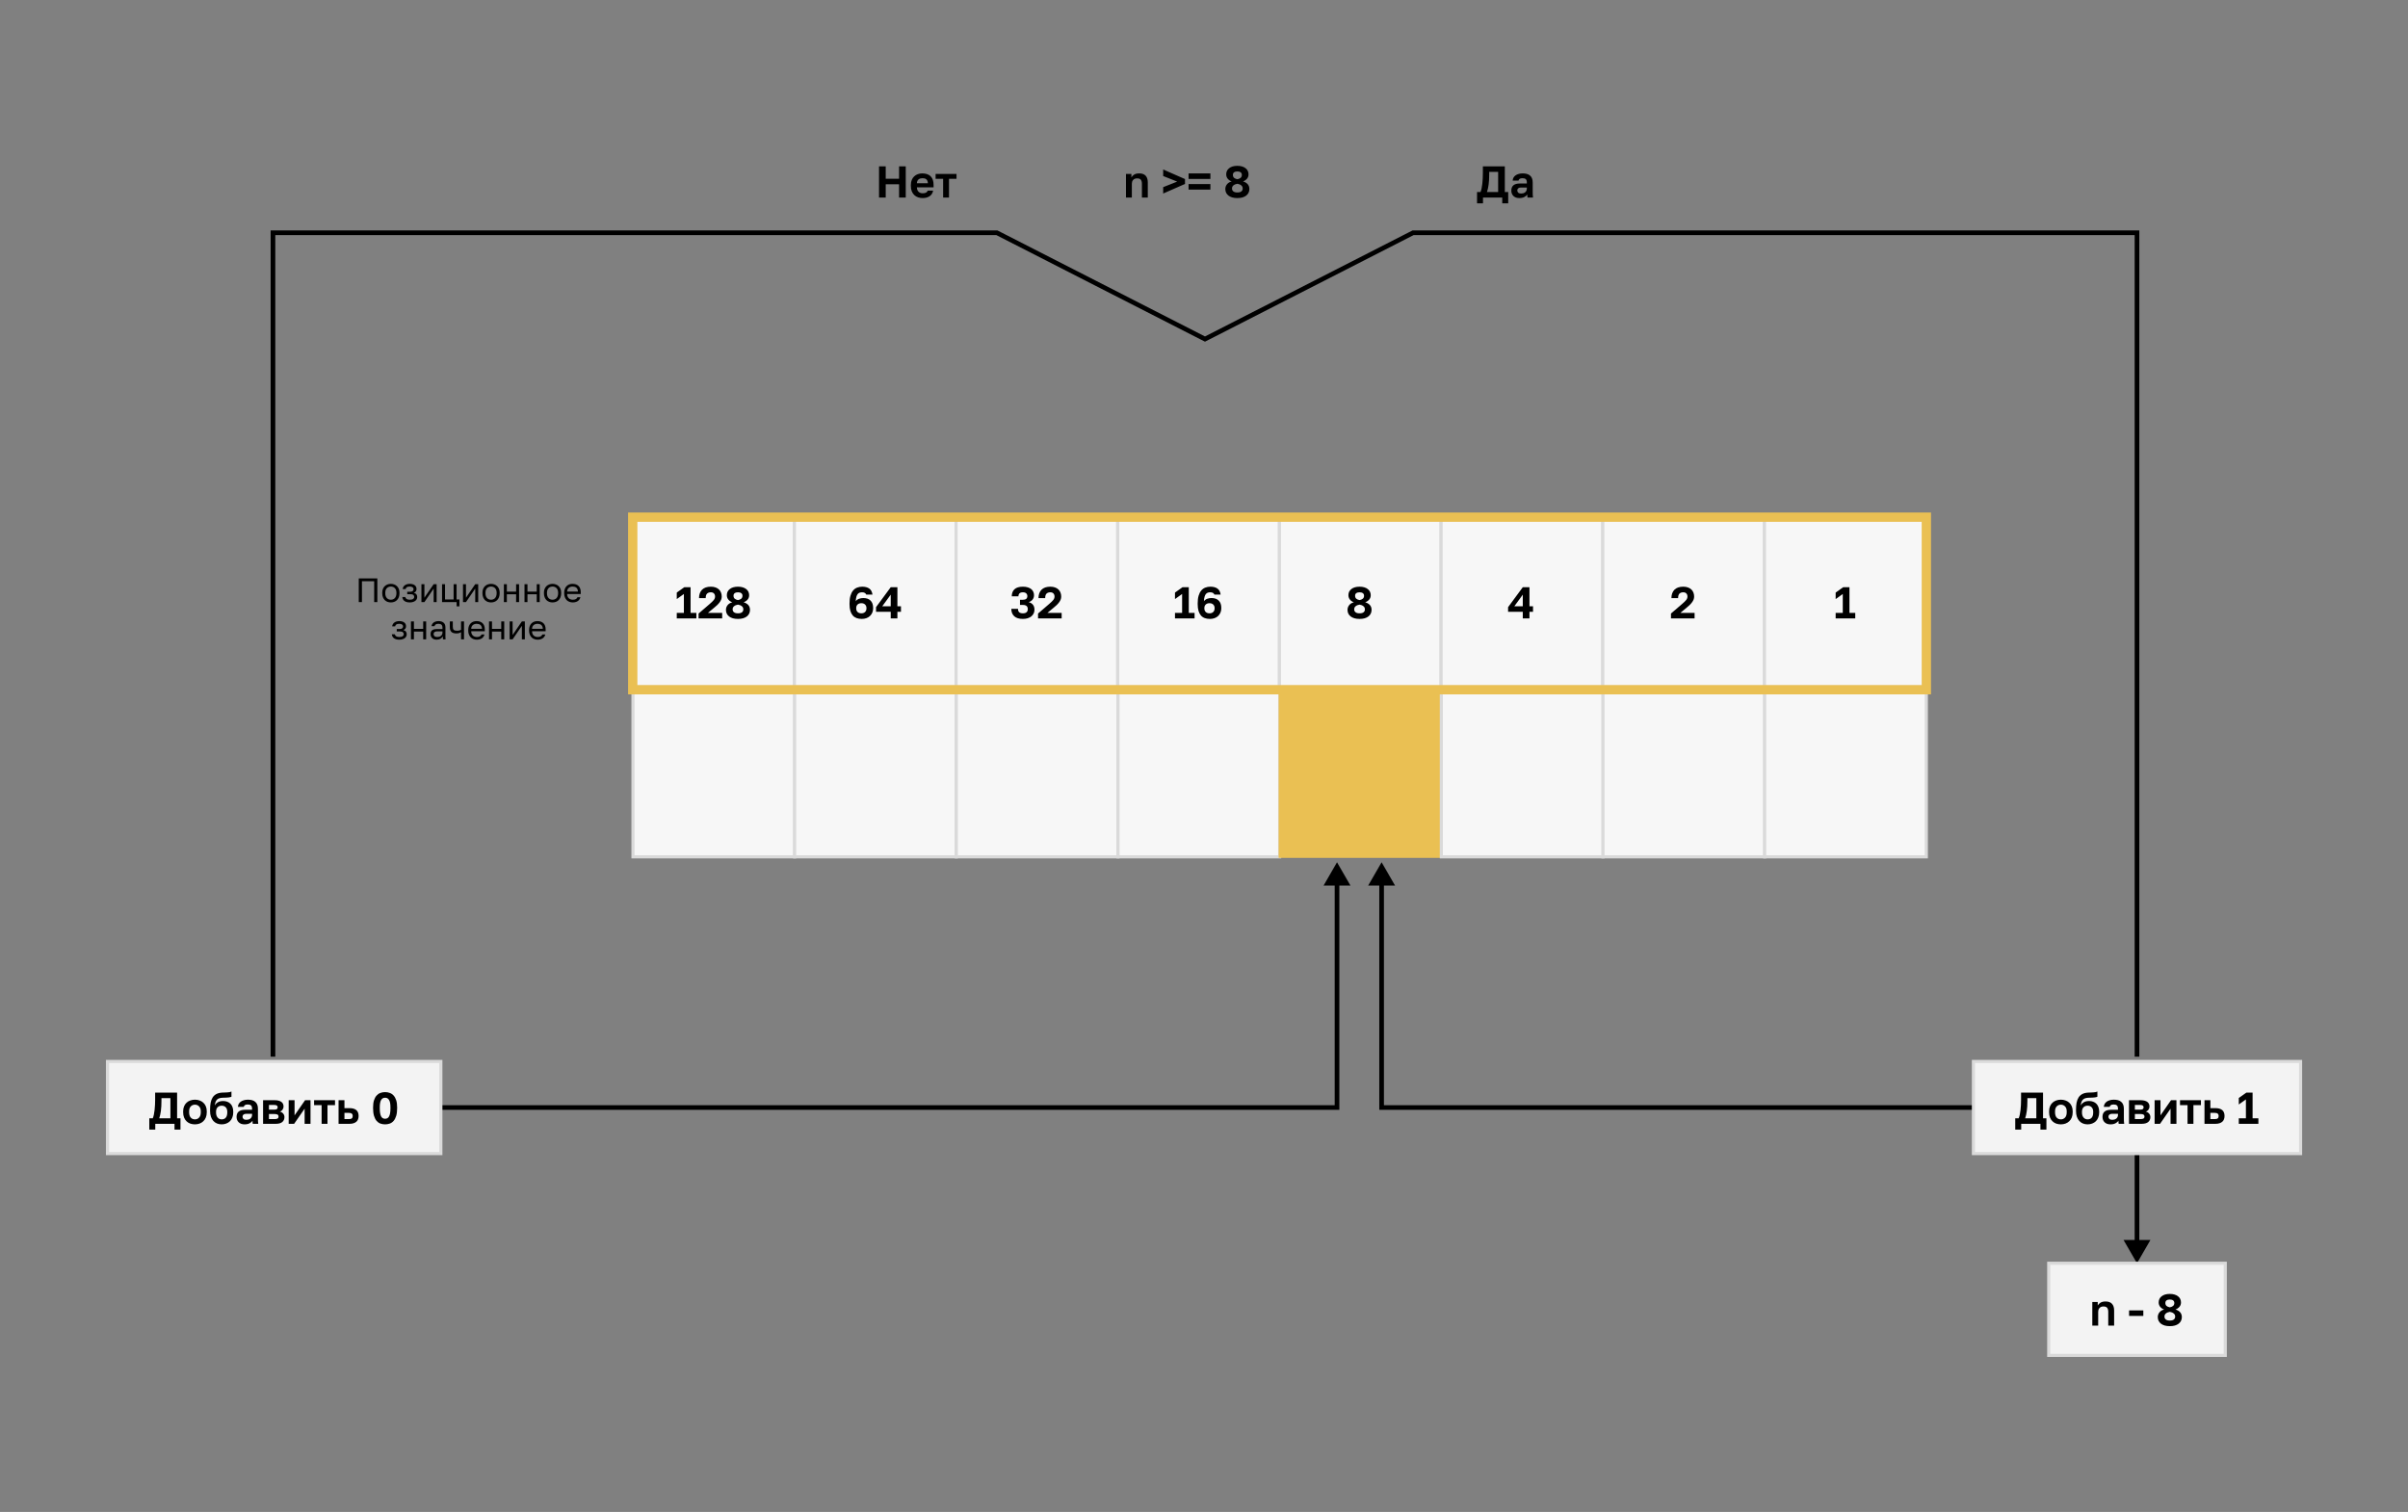<svg width="1551" height="974" viewBox="0 0 1551 974" fill="none" xmlns="http://www.w3.org/2000/svg">
<rect x="0" y="0" width="1551" height="974" fill="#808080" stroke="none"/>
<path d="M889.901 713.462H888.401V714.962L889.901 714.962V713.462ZM889.901 555.477L881.241 570.477H898.562L889.901 555.477ZM861.176 713.462V714.962H862.676V713.462H861.176ZM861.176 555.477L852.516 570.477H869.836L861.176 555.477ZM891.401 713.462V568.977H888.401V713.462H891.401ZM257.219 714.962H861.176V711.962H257.219V714.962ZM862.676 713.462V568.977H859.676V713.462H862.676ZM1284.6 711.962L889.901 711.962V714.962L1284.6 714.962L1284.6 711.962Z" fill="black"/>
<rect x="407.691" y="442.568" width="104.135" height="109.408" fill="#F7F7F7"/>
<rect x="407.691" y="442.568" width="104.135" height="109.408" stroke="#DADADA" stroke-width="2"/>
<rect x="511.826" y="442.568" width="104.135" height="109.408" fill="#F7F7F7"/>
<rect x="511.826" y="442.568" width="104.135" height="109.408" stroke="#DADADA" stroke-width="2"/>
<rect x="615.961" y="442.568" width="104.135" height="109.408" fill="#F7F7F7"/>
<rect x="615.961" y="442.568" width="104.135" height="109.408" stroke="#DADADA" stroke-width="2"/>
<rect x="720.096" y="442.568" width="104.135" height="109.408" fill="#F7F7F7"/>
<rect x="720.096" y="442.568" width="104.135" height="109.408" stroke="#DADADA" stroke-width="2"/>
<rect x="824.23" y="442.568" width="104.135" height="109.408" fill="#EAC053"/>
<rect x="824.23" y="442.568" width="104.135" height="109.408" stroke="#EAC053" stroke-width="1.318"/>
<rect x="928.365" y="442.568" width="104.135" height="109.408" fill="#F7F7F7"/>
<rect x="928.365" y="442.568" width="104.135" height="109.408" stroke="#DADADA" stroke-width="2"/>
<rect x="1032.5" y="442.568" width="104.135" height="109.408" fill="#F7F7F7"/>
<rect x="1032.5" y="442.568" width="104.135" height="109.408" stroke="#DADADA" stroke-width="2"/>
<rect x="1136.63" y="442.568" width="104.135" height="109.408" fill="#F7F7F7"/>
<rect x="1136.63" y="442.568" width="104.135" height="109.408" stroke="#DADADA" stroke-width="2"/>
<rect x="407.547" y="333.161" width="104.135" height="109.408" fill="#F7F7F7"/>
<path d="M435.906 394.808H440.495V382.647L435.906 385.917V381.729L440.754 378.287H444.798V394.808H448.527V398.365H435.906V394.808ZM449.958 395.239L456.985 389.186C457.635 388.613 458.19 388.116 458.649 387.695C459.108 387.255 459.481 386.854 459.767 386.49C460.054 386.127 460.255 385.773 460.37 385.429C460.504 385.085 460.571 384.712 460.571 384.31C460.571 383.488 460.341 382.828 459.882 382.331C459.423 381.815 458.744 381.557 457.846 381.557C456.813 381.557 456 381.843 455.408 382.417C454.834 382.972 454.547 383.937 454.547 385.314H450.244C450.244 383.039 450.885 381.241 452.166 379.922C453.467 378.602 455.36 377.942 457.846 377.942C459.012 377.942 460.026 378.105 460.886 378.43C461.766 378.736 462.502 379.176 463.095 379.75C463.688 380.304 464.127 380.973 464.414 381.757C464.72 382.541 464.873 383.392 464.873 384.31C464.873 384.999 464.749 385.658 464.5 386.289C464.252 386.901 463.907 387.494 463.468 388.068C463.047 388.641 462.55 389.206 461.976 389.76C461.402 390.296 460.791 390.831 460.14 391.366L456.01 394.808H465.16V398.365H449.958V395.239ZM475.332 398.709C474.127 398.709 473.037 398.576 472.062 398.308C471.105 398.021 470.293 397.629 469.623 397.132C468.973 396.616 468.467 396.004 468.103 395.296C467.759 394.569 467.587 393.766 467.587 392.887C467.587 391.758 467.931 390.754 468.62 389.875C469.308 388.976 470.331 388.345 471.689 387.982C470.675 387.657 469.834 387.093 469.165 386.289C468.495 385.486 468.161 384.53 468.161 383.421C468.161 382.618 468.314 381.882 468.62 381.212C468.945 380.543 469.413 379.969 470.025 379.491C470.637 378.994 471.383 378.612 472.262 378.344C473.161 378.076 474.184 377.942 475.332 377.942C476.479 377.942 477.492 378.076 478.372 378.344C479.271 378.612 480.026 378.994 480.638 379.491C481.269 379.969 481.738 380.543 482.043 381.212C482.369 381.882 482.531 382.618 482.531 383.421C482.531 384.53 482.196 385.477 481.527 386.261C480.858 387.026 480.007 387.599 478.974 387.982C481.709 388.823 483.076 390.458 483.076 392.887C483.076 393.766 482.894 394.569 482.531 395.296C482.187 396.004 481.68 396.616 481.011 397.132C480.361 397.629 479.558 398.021 478.601 398.308C477.645 398.576 476.555 398.709 475.332 398.709ZM475.332 395.095C476.517 395.095 477.387 394.866 477.942 394.407C478.496 393.948 478.774 393.326 478.774 392.542C478.774 391.682 478.448 391.003 477.798 390.506C477.167 389.99 476.345 389.655 475.332 389.502C474.318 389.655 473.486 389.99 472.836 390.506C472.205 391.003 471.889 391.682 471.889 392.542C471.889 393.326 472.176 393.948 472.75 394.407C473.324 394.866 474.184 395.095 475.332 395.095ZM475.332 386.576C476.192 386.423 476.89 386.127 477.425 385.687C477.961 385.228 478.229 384.597 478.229 383.794C478.229 383.048 477.97 382.494 477.454 382.13C476.957 381.748 476.249 381.557 475.332 381.557C474.433 381.557 473.725 381.748 473.209 382.13C472.712 382.494 472.463 383.048 472.463 383.794C472.463 384.597 472.721 385.228 473.238 385.687C473.773 386.127 474.471 386.423 475.332 386.576Z" fill="black"/>
<rect x="407.547" y="333.161" width="104.135" height="109.408" stroke="#DADADA" stroke-width="2"/>
<rect x="511.682" y="333.161" width="104.135" height="109.408" fill="#F7F7F7"/>
<path d="M555.072 398.709C553.81 398.709 552.691 398.528 551.716 398.164C550.741 397.801 549.919 397.237 549.249 396.472C548.58 395.688 548.064 394.694 547.7 393.489C547.356 392.284 547.184 390.85 547.184 389.186V388.613C547.184 386.701 547.385 385.075 547.787 383.737C548.188 382.379 548.752 381.27 549.479 380.409C550.206 379.549 551.066 378.927 552.06 378.545C553.074 378.143 554.173 377.942 555.359 377.942C557.214 377.942 558.715 378.334 559.862 379.118C561.01 379.902 561.708 381.203 561.956 383.019H557.941C557.558 382.044 556.65 381.557 555.216 381.557C554.661 381.557 554.145 381.643 553.667 381.815C553.208 381.968 552.797 382.264 552.433 382.704C552.089 383.125 551.812 383.708 551.601 384.454C551.391 385.199 551.257 386.156 551.2 387.322C551.448 386.94 551.754 386.624 552.118 386.375C552.481 386.108 552.873 385.897 553.294 385.744C553.734 385.572 554.183 385.448 554.642 385.372C555.12 385.295 555.598 385.257 556.076 385.257C558.103 385.257 559.662 385.811 560.752 386.92C561.842 388.01 562.387 389.559 562.387 391.567V391.883C562.387 392.896 562.205 393.824 561.842 394.665C561.478 395.506 560.971 396.233 560.321 396.845C559.69 397.438 558.925 397.897 558.027 398.222C557.128 398.547 556.143 398.709 555.072 398.709ZM554.785 395.095C555.818 395.095 556.621 394.808 557.195 394.235C557.788 393.642 558.084 392.887 558.084 391.969V391.682C558.084 390.764 557.788 390.018 557.195 389.445C556.621 388.871 555.818 388.584 554.785 388.584C553.753 388.584 552.94 388.871 552.347 389.445C551.774 390.018 551.487 390.764 551.487 391.682V391.969C551.487 392.887 551.774 393.642 552.347 394.235C552.94 394.808 553.753 395.095 554.785 395.095ZM573.717 394.12H564.251V391.137L573.717 378.287H578.019V390.563H580.314V394.12H578.019V398.365H573.717V394.12ZM573.717 390.563V383.077L568.267 390.563H573.717Z" fill="black"/>
<rect x="511.682" y="333.161" width="104.135" height="109.408" stroke="#DADADA" stroke-width="2"/>
<rect x="615.816" y="333.161" width="104.135" height="109.408" fill="#F7F7F7"/>
<path d="M658.846 398.709C656.399 398.709 654.544 398.136 653.282 396.988C652.02 395.822 651.389 394.225 651.389 392.198H655.691C655.691 393.173 655.94 393.9 656.437 394.378C656.953 394.856 657.756 395.095 658.846 395.095C659.898 395.095 660.682 394.866 661.199 394.407C661.734 393.929 662.002 393.26 662.002 392.399C662.002 390.602 660.95 389.703 658.846 389.703H656.982V386.375H658.846C659.764 386.375 660.472 386.184 660.969 385.802C661.466 385.419 661.715 384.827 661.715 384.023C661.715 383.297 661.476 382.704 660.998 382.245C660.52 381.786 659.803 381.557 658.846 381.557C657.871 381.557 657.145 381.786 656.666 382.245C656.208 382.685 655.978 383.325 655.978 384.167H651.676C651.676 382.197 652.268 380.667 653.454 379.577C654.659 378.487 656.456 377.942 658.846 377.942C660.051 377.942 661.103 378.086 662.002 378.373C662.9 378.64 663.646 379.023 664.239 379.52C664.832 379.998 665.272 380.572 665.558 381.241C665.864 381.91 666.017 382.637 666.017 383.421C666.017 384.53 665.702 385.477 665.071 386.261C664.459 387.026 663.637 387.571 662.604 387.896C663.79 388.221 664.698 388.785 665.329 389.588C665.979 390.391 666.304 391.452 666.304 392.772C666.304 393.632 666.132 394.426 665.788 395.153C665.444 395.879 664.947 396.51 664.296 397.046C663.665 397.562 662.881 397.973 661.944 398.279C661.026 398.566 659.994 398.709 658.846 398.709ZM668.612 395.239L675.64 389.186C676.29 388.613 676.845 388.116 677.304 387.695C677.762 387.255 678.135 386.854 678.422 386.49C678.709 386.127 678.91 385.773 679.025 385.429C679.158 385.085 679.225 384.712 679.225 384.31C679.225 383.488 678.996 382.828 678.537 382.331C678.078 381.815 677.399 381.557 676.5 381.557C675.468 381.557 674.655 381.843 674.062 382.417C673.489 382.972 673.202 383.937 673.202 385.314H668.899C668.899 383.039 669.54 381.241 670.821 379.922C672.121 378.602 674.014 377.942 676.5 377.942C677.667 377.942 678.68 378.105 679.541 378.43C680.42 378.736 681.157 379.176 681.749 379.75C682.342 380.304 682.782 380.973 683.069 381.757C683.375 382.541 683.528 383.392 683.528 384.31C683.528 384.999 683.404 385.658 683.155 386.289C682.906 386.901 682.562 387.494 682.122 388.068C681.702 388.641 681.204 389.206 680.631 389.76C680.057 390.296 679.445 390.831 678.795 391.366L674.665 394.808H683.815V398.365H668.612V395.239Z" fill="black"/>
<rect x="615.816" y="333.161" width="104.135" height="109.408" stroke="#DADADA" stroke-width="2"/>
<rect x="719.951" y="333.161" width="104.135" height="109.408" fill="#F7F7F7"/>
<path d="M756.81 394.808H761.4V382.647L756.81 385.917V381.729L761.658 378.287H765.702V394.808H769.431V398.365H756.81V394.808ZM779.324 398.709C778.062 398.709 776.943 398.528 775.968 398.164C774.992 397.801 774.17 397.237 773.501 396.472C772.832 395.688 772.315 394.694 771.952 393.489C771.608 392.284 771.436 390.85 771.436 389.186V388.613C771.436 386.701 771.636 385.075 772.038 383.737C772.44 382.379 773.004 381.27 773.73 380.409C774.457 379.549 775.317 378.927 776.312 378.545C777.325 378.143 778.425 377.942 779.61 377.942C781.465 377.942 782.966 378.334 784.114 379.118C785.261 379.902 785.959 381.203 786.208 383.019H782.192C781.81 382.044 780.901 381.557 779.467 381.557C778.912 381.557 778.396 381.643 777.918 381.815C777.459 381.968 777.048 382.264 776.685 382.704C776.341 383.125 776.063 383.708 775.853 384.454C775.643 385.199 775.509 386.156 775.451 387.322C775.7 386.94 776.006 386.624 776.369 386.375C776.733 386.108 777.125 385.897 777.545 385.744C777.985 385.572 778.434 385.448 778.893 385.372C779.371 385.295 779.849 385.257 780.328 385.257C782.355 385.257 783.913 385.811 785.003 386.92C786.093 388.01 786.638 389.559 786.638 391.567V391.883C786.638 392.896 786.456 393.824 786.093 394.665C785.73 395.506 785.223 396.233 784.573 396.845C783.942 397.438 783.177 397.897 782.278 398.222C781.379 398.547 780.394 398.709 779.324 398.709ZM779.037 395.095C780.069 395.095 780.873 394.808 781.446 394.235C782.039 393.642 782.335 392.887 782.335 391.969V391.682C782.335 390.764 782.039 390.018 781.446 389.445C780.873 388.871 780.069 388.584 779.037 388.584C778.004 388.584 777.191 388.871 776.599 389.445C776.025 390.018 775.738 390.764 775.738 391.682V391.969C775.738 392.887 776.025 393.642 776.599 394.235C777.191 394.808 778.004 395.095 779.037 395.095Z" fill="black"/>
<rect x="719.951" y="333.161" width="104.135" height="109.408" stroke="#DADADA" stroke-width="2"/>
<rect x="824.086" y="333.161" width="104.135" height="109.408" fill="#F7F7F7"/>
<path d="M875.69 398.709C874.485 398.709 873.395 398.576 872.42 398.308C871.464 398.021 870.651 397.629 869.982 397.132C869.331 396.616 868.825 396.004 868.461 395.296C868.117 394.569 867.945 393.766 867.945 392.887C867.945 391.758 868.289 390.754 868.978 389.875C869.666 388.976 870.689 388.345 872.047 387.982C871.033 387.657 870.192 387.093 869.523 386.289C868.853 385.486 868.519 384.53 868.519 383.421C868.519 382.618 868.672 381.882 868.978 381.212C869.303 380.543 869.771 379.969 870.383 379.491C870.995 378.994 871.741 378.612 872.621 378.344C873.519 378.076 874.542 377.942 875.69 377.942C876.837 377.942 877.85 378.076 878.73 378.344C879.629 378.612 880.384 378.994 880.996 379.491C881.627 379.969 882.096 380.543 882.402 381.212C882.727 381.882 882.889 382.618 882.889 383.421C882.889 384.53 882.555 385.477 881.885 386.261C881.216 387.026 880.365 387.599 879.332 387.982C882.067 388.823 883.434 390.458 883.434 392.887C883.434 393.766 883.253 394.569 882.889 395.296C882.545 396.004 882.038 396.616 881.369 397.132C880.719 397.629 879.916 398.021 878.96 398.308C878.003 398.576 876.913 398.709 875.69 398.709ZM875.69 395.095C876.875 395.095 877.745 394.866 878.3 394.407C878.854 393.948 879.132 393.326 879.132 392.542C879.132 391.682 878.807 391.003 878.156 390.506C877.525 389.99 876.703 389.655 875.69 389.502C874.676 389.655 873.844 389.99 873.194 390.506C872.563 391.003 872.248 391.682 872.248 392.542C872.248 393.326 872.534 393.948 873.108 394.407C873.682 394.866 874.542 395.095 875.69 395.095ZM875.69 386.576C876.55 386.423 877.248 386.127 877.784 385.687C878.319 385.228 878.587 384.597 878.587 383.794C878.587 383.048 878.329 382.494 877.812 382.13C877.315 381.748 876.608 381.557 875.69 381.557C874.791 381.557 874.083 381.748 873.567 382.13C873.07 382.494 872.821 383.048 872.821 383.794C872.821 384.597 873.079 385.228 873.596 385.687C874.131 386.127 874.829 386.423 875.69 386.576Z" fill="black"/>
<rect x="824.086" y="333.161" width="104.135" height="109.408" stroke="#DADADA" stroke-width="2"/>
<rect x="928.221" y="333.161" width="104.135" height="109.408" fill="#F7F7F7"/>
<path d="M980.828 394.12H971.363V391.137L980.828 378.287H985.131V390.563H987.426V394.12H985.131V398.365H980.828V394.12ZM980.828 390.563V383.077L975.378 390.563H980.828Z" fill="black"/>
<rect x="928.221" y="333.161" width="104.135" height="109.408" stroke="#DADADA" stroke-width="2"/>
<rect x="1032.36" y="333.161" width="104.135" height="109.408" fill="#F7F7F7"/>
<path d="M1076.28 395.239L1083.31 389.186C1083.96 388.613 1084.52 388.116 1084.98 387.695C1085.43 387.255 1085.81 386.854 1086.09 386.49C1086.38 386.127 1086.58 385.773 1086.7 385.429C1086.83 385.085 1086.9 384.712 1086.9 384.31C1086.9 383.488 1086.67 382.828 1086.21 382.331C1085.75 381.815 1085.07 381.557 1084.17 381.557C1083.14 381.557 1082.33 381.843 1081.73 382.417C1081.16 382.972 1080.87 383.937 1080.87 385.314H1076.57C1076.57 383.039 1077.21 381.241 1078.49 379.922C1079.79 378.602 1081.69 377.942 1084.17 377.942C1085.34 377.942 1086.35 378.105 1087.21 378.43C1088.09 378.736 1088.83 379.176 1089.42 379.75C1090.01 380.304 1090.45 380.973 1090.74 381.757C1091.05 382.541 1091.2 383.392 1091.2 384.31C1091.2 384.999 1091.08 385.658 1090.83 386.289C1090.58 386.901 1090.23 387.494 1089.79 388.068C1089.37 388.641 1088.88 389.206 1088.3 389.76C1087.73 390.296 1087.12 390.831 1086.47 391.366L1082.34 394.808H1091.49V398.365H1076.28V395.239Z" fill="black"/>
<rect x="1032.36" y="333.161" width="104.135" height="109.408" stroke="#DADADA" stroke-width="2"/>
<rect x="1136.49" y="333.161" width="104.135" height="109.408" fill="#F7F7F7"/>
<path d="M1182.35 394.808H1186.94V382.647L1182.35 385.917V381.729L1187.2 378.287H1191.24V394.808H1194.97V398.365H1182.35V394.808Z" fill="black"/>
<rect x="1136.49" y="333.161" width="104.135" height="109.408" stroke="#DADADA" stroke-width="2"/>
<path d="M175.816 680.688V149.941H642.079L776.13 218.427L910.182 149.941H1376.44V680.688" stroke="black" stroke-width="3"/>
<path d="M1376.44 813.779L1385.1 798.779L1367.78 798.779L1376.44 813.779ZM1374.94 743.143L1374.94 800.279L1377.94 800.279L1377.94 743.143L1374.94 743.143Z" fill="black"/>
<rect x="1271.08" y="683.779" width="210.727" height="59.363" fill="#F3F3F3"/>
<path d="M1298.02 720.404H1300.25C1300.54 719.735 1300.78 718.932 1300.97 717.995C1301.16 717.039 1301.32 716.035 1301.43 714.983C1301.55 713.912 1301.63 712.822 1301.69 711.713C1301.75 710.585 1301.77 709.504 1301.77 708.472V703.882H1315.92V720.404H1318.1V727.69H1314.25V723.961H1301.86V727.69H1298.02V720.404ZM1311.61 720.404V707.439H1305.85V709.045C1305.85 711.665 1305.72 713.874 1305.47 715.671C1305.23 717.469 1304.87 719.046 1304.41 720.404H1311.61ZM1327.42 724.305C1326.39 724.305 1325.4 724.152 1324.47 723.846C1323.55 723.521 1322.75 723.033 1322.06 722.383C1321.37 721.733 1320.82 720.92 1320.42 719.945C1320.02 718.97 1319.82 717.823 1319.82 716.503V715.93C1319.82 714.687 1320.02 713.597 1320.42 712.66C1320.82 711.723 1321.37 710.939 1322.06 710.308C1322.75 709.676 1323.55 709.208 1324.47 708.902C1325.4 708.577 1326.39 708.414 1327.42 708.414C1328.45 708.414 1329.43 708.577 1330.35 708.902C1331.26 709.208 1332.07 709.676 1332.76 710.308C1333.46 710.939 1334.02 711.723 1334.42 712.66C1334.82 713.597 1335.02 714.687 1335.02 715.93V716.503C1335.02 717.804 1334.82 718.941 1334.42 719.917C1334.02 720.892 1333.46 721.704 1332.76 722.355C1332.07 723.005 1331.26 723.492 1330.35 723.818C1329.43 724.143 1328.45 724.305 1327.42 724.305ZM1327.42 721.093C1328.49 721.093 1329.38 720.71 1330.09 719.945C1330.82 719.18 1331.18 718.033 1331.18 716.503V715.93C1331.18 714.534 1330.82 713.472 1330.09 712.746C1329.38 712 1328.49 711.627 1327.42 711.627C1326.33 711.627 1325.43 712 1324.72 712.746C1324.02 713.472 1323.66 714.534 1323.66 715.93V716.503C1323.66 718.052 1324.02 719.209 1324.72 719.974C1325.43 720.72 1326.33 721.093 1327.42 721.093ZM1344.62 724.305C1343.55 724.305 1342.55 724.123 1341.64 723.76C1340.74 723.397 1339.95 722.852 1339.29 722.125C1338.62 721.379 1338.09 720.471 1337.71 719.4C1337.34 718.31 1337.16 717.048 1337.16 715.614V714.954C1337.16 713.233 1337.29 711.703 1337.54 710.365C1337.8 709.026 1338.23 707.889 1338.83 706.952C1339.44 706.015 1340.24 705.288 1341.24 704.772C1342.25 704.236 1343.51 703.93 1345.02 703.854C1345.61 703.835 1346.2 703.815 1346.77 703.796C1347.35 703.777 1347.89 703.748 1348.41 703.71C1348.92 703.672 1349.39 703.615 1349.81 703.538C1350.23 703.443 1350.61 703.318 1350.93 703.165V706.521C1350.62 706.693 1350.05 706.837 1349.21 706.952C1348.39 707.066 1347.13 707.133 1345.45 707.152C1344.59 707.171 1343.85 707.277 1343.21 707.468C1342.6 707.64 1342.09 707.927 1341.67 708.328C1341.26 708.711 1340.94 709.218 1340.69 709.849C1340.46 710.48 1340.3 711.254 1340.2 712.172C1340.64 711.311 1341.3 710.613 1342.18 710.078C1343.06 709.543 1344.21 709.275 1345.62 709.275C1346.58 709.275 1347.45 709.428 1348.23 709.734C1349.02 710.021 1349.7 710.451 1350.27 711.025C1350.84 711.598 1351.28 712.306 1351.59 713.147C1351.92 713.989 1352.08 714.964 1352.08 716.073V716.618C1352.08 717.823 1351.89 718.903 1351.5 719.859C1351.14 720.815 1350.62 721.628 1349.96 722.297C1349.29 722.947 1348.49 723.445 1347.57 723.789C1346.68 724.133 1345.69 724.305 1344.62 724.305ZM1344.62 721.093C1345.77 721.093 1346.66 720.72 1347.29 719.974C1347.92 719.209 1348.23 718.129 1348.23 716.733V716.159C1348.23 714.954 1347.91 714.008 1347.26 713.319C1346.61 712.631 1345.73 712.287 1344.62 712.287C1343.53 712.287 1342.65 712.631 1341.98 713.319C1341.33 714.008 1341.01 714.954 1341.01 716.159V716.675C1341.01 717.364 1341.09 717.985 1341.26 718.54C1341.46 719.094 1341.71 719.563 1342.04 719.945C1342.36 720.309 1342.75 720.595 1343.19 720.806C1343.63 720.997 1344.1 721.093 1344.62 721.093ZM1359.36 724.305C1358.53 724.305 1357.81 724.19 1357.18 723.961C1356.54 723.712 1356.01 723.378 1355.57 722.957C1355.13 722.517 1354.8 722.01 1354.57 721.437C1354.34 720.844 1354.22 720.203 1354.22 719.515C1354.22 716.455 1356.04 714.926 1359.67 714.926H1364.2V714.208C1364.2 713.214 1363.97 712.516 1363.51 712.115C1363.08 711.713 1362.37 711.512 1361.39 711.512C1360.53 711.512 1359.91 711.665 1359.53 711.971C1359.15 712.258 1358.93 712.621 1358.87 713.061H1355.08C1355.12 712.411 1355.28 711.799 1355.57 711.225C1355.88 710.652 1356.3 710.164 1356.83 709.763C1357.39 709.342 1358.06 709.017 1358.84 708.787C1359.62 708.539 1360.52 708.414 1361.54 708.414C1362.51 708.414 1363.39 708.52 1364.17 708.73C1364.98 708.94 1365.66 709.284 1366.21 709.763C1366.78 710.221 1367.22 710.824 1367.53 711.57C1367.84 712.315 1367.99 713.214 1367.99 714.266V720.089C1367.99 720.892 1368 721.599 1368.02 722.211C1368.06 722.804 1368.11 723.387 1368.19 723.961H1364.66C1364.59 723.54 1364.54 723.225 1364.52 723.014C1364.52 722.785 1364.52 722.45 1364.52 722.01C1364.1 722.622 1363.46 723.158 1362.6 723.617C1361.76 724.076 1360.68 724.305 1359.36 724.305ZM1360.53 721.379C1360.99 721.379 1361.44 721.322 1361.88 721.207C1362.32 721.073 1362.71 720.882 1363.06 720.634C1363.4 720.366 1363.68 720.031 1363.89 719.63C1364.1 719.228 1364.2 718.76 1364.2 718.224V717.507H1360.39C1359.66 717.507 1359.09 717.679 1358.67 718.023C1358.27 718.348 1358.06 718.798 1358.06 719.372C1358.06 719.983 1358.28 720.471 1358.7 720.834C1359.12 721.198 1359.73 721.379 1360.53 721.379ZM1371.29 708.759H1378.92C1379.9 708.759 1380.73 708.864 1381.42 709.074C1382.13 709.265 1382.71 709.543 1383.17 709.906C1383.63 710.269 1383.96 710.7 1384.17 711.197C1384.38 711.694 1384.49 712.239 1384.49 712.832C1384.49 713.539 1384.27 714.208 1383.83 714.84C1383.41 715.451 1382.82 715.863 1382.08 716.073C1383.02 716.302 1383.74 716.742 1384.26 717.392C1384.79 718.023 1385.06 718.769 1385.06 719.63C1385.06 720.949 1384.6 722.001 1383.69 722.785C1382.77 723.569 1381.37 723.961 1379.5 723.961H1371.29V708.759ZM1378.75 720.92C1379.61 720.92 1380.24 720.796 1380.64 720.548C1381.07 720.28 1381.28 719.859 1381.28 719.285C1381.28 718.712 1381.07 718.301 1380.67 718.052C1380.29 717.784 1379.65 717.651 1378.75 717.651H1375.08V720.92H1378.75ZM1378.38 714.84C1379.26 714.84 1379.86 714.715 1380.19 714.467C1380.53 714.218 1380.7 713.836 1380.7 713.319C1380.7 712.822 1380.53 712.449 1380.19 712.201C1379.84 711.933 1379.24 711.799 1378.38 711.799H1375.08V714.84H1378.38ZM1387.79 708.759H1391.58V718.511L1398.35 708.759H1401.85V723.961H1398.06V714.208L1391.29 723.961H1387.79V708.759ZM1409 711.914H1404.15V708.759H1417.63V711.914H1412.79V723.961H1409V711.914ZM1419.92 708.759H1423.71V713.864H1426.95C1430.87 713.864 1432.83 715.547 1432.83 718.913C1432.83 719.658 1432.71 720.347 1432.49 720.978C1432.27 721.59 1431.93 722.116 1431.45 722.555C1430.97 722.995 1430.36 723.339 1429.62 723.588C1428.87 723.837 1427.98 723.961 1426.95 723.961H1419.92V708.759ZM1426.52 720.92C1427.44 720.92 1428.09 720.758 1428.47 720.433C1428.85 720.089 1429.04 719.582 1429.04 718.913C1429.04 718.243 1428.84 717.746 1428.44 717.421C1428.06 717.077 1427.42 716.905 1426.52 716.905H1423.71V720.92H1426.52ZM1442.01 720.404H1446.6V708.242L1442.01 711.512V707.324L1446.86 703.882H1450.9V720.404H1454.63V723.961H1442.01V720.404Z" fill="black"/>
<rect x="1271.08" y="683.779" width="210.727" height="59.363" stroke="#DADADA" stroke-width="2"/>
<rect x="1319.58" y="813.779" width="113.727" height="59.363" fill="#F3F3F3"/>
<path d="M1347.66 838.759H1351.16V840.996C1351.53 840.308 1352.11 839.705 1352.91 839.189C1353.74 838.673 1354.84 838.414 1356.21 838.414C1358.07 838.414 1359.44 838.912 1360.34 839.906C1361.26 840.9 1361.72 842.334 1361.72 844.208V853.961H1357.93V845.069C1357.93 843.922 1357.69 843.061 1357.22 842.487C1356.76 841.914 1355.96 841.627 1354.84 841.627C1354.22 841.627 1353.71 841.723 1353.29 841.914C1352.87 842.105 1352.51 842.363 1352.23 842.688C1351.96 842.994 1351.76 843.358 1351.62 843.778C1351.51 844.18 1351.45 844.61 1351.45 845.069V853.961H1347.66V838.759ZM1371.34 844.151H1380.52V847.708H1371.34V844.151ZM1397.58 854.305C1396.38 854.305 1395.29 854.171 1394.31 853.904C1393.36 853.617 1392.55 853.225 1391.88 852.728C1391.23 852.211 1390.72 851.599 1390.36 850.892C1390.01 850.165 1389.84 849.362 1389.84 848.482C1389.84 847.354 1390.18 846.35 1390.87 845.471C1391.56 844.572 1392.58 843.941 1393.94 843.577C1392.93 843.252 1392.09 842.688 1391.42 841.885C1390.75 841.082 1390.41 840.126 1390.41 839.017C1390.41 838.214 1390.57 837.477 1390.87 836.808C1391.2 836.139 1391.67 835.565 1392.28 835.087C1392.89 834.59 1393.64 834.207 1394.51 833.94C1395.41 833.672 1396.44 833.538 1397.58 833.538C1398.73 833.538 1399.74 833.672 1400.62 833.94C1401.52 834.207 1402.28 834.59 1402.89 835.087C1403.52 835.565 1403.99 836.139 1404.3 836.808C1404.62 837.477 1404.78 838.214 1404.78 839.017C1404.78 840.126 1404.45 841.072 1403.78 841.856C1403.11 842.621 1402.26 843.195 1401.23 843.577C1403.96 844.419 1405.33 846.054 1405.33 848.482C1405.33 849.362 1405.15 850.165 1404.78 850.892C1404.44 851.599 1403.93 852.211 1403.26 852.728C1402.61 853.225 1401.81 853.617 1400.85 853.904C1399.9 854.171 1398.81 854.305 1397.58 854.305ZM1397.58 850.691C1398.77 850.691 1399.64 850.462 1400.19 850.003C1400.75 849.544 1401.03 848.922 1401.03 848.138C1401.03 847.278 1400.7 846.599 1400.05 846.102C1399.42 845.585 1398.6 845.251 1397.58 845.098C1396.57 845.251 1395.74 845.585 1395.09 846.102C1394.46 846.599 1394.14 847.278 1394.14 848.138C1394.14 848.922 1394.43 849.544 1395 850.003C1395.58 850.462 1396.44 850.691 1397.58 850.691ZM1397.58 842.172C1398.44 842.019 1399.14 841.723 1399.68 841.283C1400.21 840.824 1400.48 840.193 1400.48 839.39C1400.48 838.644 1400.22 838.089 1399.71 837.726C1399.21 837.344 1398.5 837.152 1397.58 837.152C1396.69 837.152 1395.98 837.344 1395.46 837.726C1394.96 838.089 1394.72 838.644 1394.72 839.39C1394.72 840.193 1394.97 840.824 1395.49 841.283C1396.03 841.723 1396.72 842.019 1397.58 842.172Z" fill="black"/>
<rect x="1319.58" y="813.779" width="113.727" height="59.363" stroke="#DADADA" stroke-width="2"/>
<path d="M231.081 372.633H243.05V387.865H241.004V374.417H233.127V387.865H231.081V372.633ZM251.754 388.083C251.014 388.083 250.31 387.967 249.643 387.735C248.976 387.488 248.388 387.125 247.88 386.647C247.373 386.153 246.966 385.537 246.662 384.797C246.357 384.057 246.205 383.194 246.205 382.208V381.772C246.205 380.844 246.357 380.024 246.662 379.313C246.966 378.603 247.373 378.015 247.88 377.551C248.388 377.072 248.976 376.717 249.643 376.485C250.31 376.238 251.014 376.115 251.754 376.115C252.494 376.115 253.197 376.238 253.864 376.485C254.532 376.717 255.119 377.072 255.627 377.551C256.135 378.015 256.541 378.603 256.846 379.313C257.15 380.024 257.303 380.844 257.303 381.772V382.208C257.303 383.194 257.15 384.057 256.846 384.797C256.541 385.537 256.135 386.153 255.627 386.647C255.119 387.125 254.532 387.488 253.864 387.735C253.197 387.967 252.494 388.083 251.754 388.083ZM251.754 386.342C252.189 386.342 252.624 386.269 253.059 386.124C253.495 385.965 253.879 385.725 254.213 385.406C254.546 385.073 254.815 384.645 255.018 384.122C255.235 383.6 255.344 382.962 255.344 382.208V381.772C255.344 381.076 255.235 380.481 255.018 379.988C254.815 379.495 254.546 379.089 254.213 378.769C253.879 378.45 253.495 378.218 253.059 378.073C252.624 377.928 252.189 377.855 251.754 377.855C251.318 377.855 250.883 377.928 250.448 378.073C250.013 378.218 249.628 378.45 249.295 378.769C248.961 379.089 248.685 379.495 248.468 379.988C248.265 380.481 248.163 381.076 248.163 381.772V382.208C248.163 382.962 248.265 383.6 248.468 384.122C248.685 384.645 248.961 385.073 249.295 385.406C249.628 385.725 250.013 385.965 250.448 386.124C250.883 386.269 251.318 386.342 251.754 386.342ZM263.931 388.083C262.48 388.083 261.341 387.778 260.515 387.169C259.688 386.56 259.231 385.704 259.144 384.601H261.059C261.16 385.167 261.458 385.602 261.951 385.907C262.459 386.197 263.119 386.342 263.931 386.342C264.932 386.342 265.657 386.175 266.107 385.842C266.571 385.493 266.803 385.08 266.803 384.601C266.803 384.035 266.615 383.593 266.238 383.274C265.86 382.94 265.208 382.773 264.279 382.773H262.299V381.207H264.149C264.946 381.207 265.512 381.054 265.846 380.75C266.194 380.445 266.368 380.017 266.368 379.466C266.368 379.031 266.165 378.653 265.759 378.334C265.353 378.015 264.743 377.855 263.931 377.855C263.046 377.855 262.4 378.001 261.994 378.291C261.603 378.566 261.363 378.965 261.276 379.487H259.361C259.405 379.009 259.535 378.566 259.753 378.16C259.985 377.739 260.297 377.377 260.689 377.072C261.08 376.767 261.545 376.535 262.081 376.376C262.633 376.202 263.249 376.115 263.931 376.115C264.671 376.115 265.309 376.202 265.846 376.376C266.397 376.535 266.854 376.767 267.217 377.072C267.579 377.362 267.848 377.71 268.022 378.117C268.196 378.523 268.283 378.973 268.283 379.466C268.283 380.017 268.145 380.503 267.87 380.924C267.594 381.33 267.152 381.649 266.542 381.881C267.355 382.099 267.92 382.447 268.24 382.926C268.559 383.404 268.718 383.963 268.718 384.601C268.718 385.08 268.617 385.53 268.414 385.95C268.211 386.371 267.906 386.741 267.5 387.06C267.108 387.365 266.607 387.611 265.998 387.8C265.403 387.989 264.714 388.083 263.931 388.083ZM271.447 376.332H273.362V385.036L279.324 376.332H281.239V387.865H279.324V379.161L273.362 387.865H271.447V376.332ZM294.107 387.865H284.728V376.332H286.643V386.168H292.17V376.332H294.085V386.168H295.935V390.585H294.107V387.865ZM298.222 376.332H300.137V385.036L306.099 376.332H308.014V387.865H306.099V379.161L300.137 387.865H298.222V376.332ZM316.291 388.083C315.551 388.083 314.848 387.967 314.18 387.735C313.513 387.488 312.925 387.125 312.418 386.647C311.91 386.153 311.504 385.537 311.199 384.797C310.894 384.057 310.742 383.194 310.742 382.208V381.772C310.742 380.844 310.894 380.024 311.199 379.313C311.504 378.603 311.91 378.015 312.418 377.551C312.925 377.072 313.513 376.717 314.18 376.485C314.848 376.238 315.551 376.115 316.291 376.115C317.031 376.115 317.734 376.238 318.402 376.485C319.069 376.717 319.657 377.072 320.164 377.551C320.672 378.015 321.078 378.603 321.383 379.313C321.688 380.024 321.84 380.844 321.84 381.772V382.208C321.84 383.194 321.688 384.057 321.383 384.797C321.078 385.537 320.672 386.153 320.164 386.647C319.657 387.125 319.069 387.488 318.402 387.735C317.734 387.967 317.031 388.083 316.291 388.083ZM316.291 386.342C316.726 386.342 317.161 386.269 317.597 386.124C318.032 385.965 318.416 385.725 318.75 385.406C319.084 385.073 319.352 384.645 319.555 384.122C319.773 383.6 319.881 382.962 319.881 382.208V381.772C319.881 381.076 319.773 380.481 319.555 379.988C319.352 379.495 319.084 379.089 318.75 378.769C318.416 378.45 318.032 378.218 317.597 378.073C317.161 377.928 316.726 377.855 316.291 377.855C315.856 377.855 315.421 377.928 314.985 378.073C314.55 378.218 314.166 378.45 313.832 378.769C313.498 379.089 313.223 379.495 313.005 379.988C312.802 380.481 312.701 381.076 312.701 381.772V382.208C312.701 382.962 312.802 383.6 313.005 384.122C313.223 384.645 313.498 385.073 313.832 385.406C314.166 385.725 314.55 385.965 314.985 386.124C315.421 386.269 315.856 386.342 316.291 386.342ZM324.551 376.332H326.466V381.141H332.429V376.332H334.344V387.865H332.429V382.839H326.466V387.865H324.551V376.332ZM337.833 376.332H339.748V381.141H345.71V376.332H347.625V387.865H345.71V382.839H339.748V387.865H337.833V376.332ZM355.902 388.083C355.162 388.083 354.458 387.967 353.791 387.735C353.124 387.488 352.536 387.125 352.028 386.647C351.521 386.153 351.114 385.537 350.81 384.797C350.505 384.057 350.353 383.194 350.353 382.208V381.772C350.353 380.844 350.505 380.024 350.81 379.313C351.114 378.603 351.521 378.015 352.028 377.551C352.536 377.072 353.124 376.717 353.791 376.485C354.458 376.238 355.162 376.115 355.902 376.115C356.641 376.115 357.345 376.238 358.012 376.485C358.68 376.717 359.267 377.072 359.775 377.551C360.283 378.015 360.689 378.603 360.994 379.313C361.298 380.024 361.45 380.844 361.45 381.772V382.208C361.45 383.194 361.298 384.057 360.994 384.797C360.689 385.537 360.283 386.153 359.775 386.647C359.267 387.125 358.68 387.488 358.012 387.735C357.345 387.967 356.641 388.083 355.902 388.083ZM355.902 386.342C356.337 386.342 356.772 386.269 357.207 386.124C357.642 385.965 358.027 385.725 358.361 385.406C358.694 385.073 358.963 384.645 359.166 384.122C359.383 383.6 359.492 382.962 359.492 382.208V381.772C359.492 381.076 359.383 380.481 359.166 379.988C358.963 379.495 358.694 379.089 358.361 378.769C358.027 378.45 357.642 378.218 357.207 378.073C356.772 377.928 356.337 377.855 355.902 377.855C355.466 377.855 355.031 377.928 354.596 378.073C354.161 378.218 353.776 378.45 353.443 378.769C353.109 379.089 352.833 379.495 352.616 379.988C352.413 380.481 352.311 381.076 352.311 381.772V382.208C352.311 382.962 352.413 383.6 352.616 384.122C352.833 384.645 353.109 385.073 353.443 385.406C353.776 385.725 354.161 385.965 354.596 386.124C355.031 386.269 355.466 386.342 355.902 386.342ZM368.949 388.083C368.209 388.083 367.506 387.967 366.839 387.735C366.171 387.503 365.584 387.147 365.076 386.668C364.568 386.175 364.162 385.559 363.857 384.819C363.553 384.079 363.4 383.209 363.4 382.208V381.772C363.4 380.815 363.545 379.988 363.836 379.292C364.126 378.581 364.51 377.993 364.989 377.529C365.482 377.05 366.048 376.695 366.686 376.463C367.339 376.231 368.021 376.115 368.732 376.115C370.429 376.115 371.742 376.579 372.67 377.507C373.599 378.436 374.063 379.749 374.063 381.446V382.665H365.315C365.315 383.346 365.424 383.919 365.642 384.384C365.859 384.848 366.142 385.225 366.49 385.515C366.839 385.805 367.223 386.016 367.644 386.146C368.079 386.277 368.514 386.342 368.949 386.342C369.82 386.342 370.487 386.197 370.951 385.907C371.43 385.617 371.771 385.218 371.974 384.71H373.845C373.729 385.261 373.519 385.747 373.214 386.168C372.924 386.589 372.562 386.944 372.126 387.234C371.706 387.51 371.22 387.72 370.668 387.865C370.132 388.01 369.559 388.083 368.949 388.083ZM368.841 377.855C368.391 377.855 367.956 377.921 367.535 378.051C367.114 378.167 366.737 378.363 366.403 378.639C366.084 378.9 365.823 379.234 365.62 379.64C365.417 380.046 365.315 380.532 365.315 381.098H372.257C372.242 380.503 372.141 380.002 371.952 379.596C371.778 379.176 371.539 378.842 371.234 378.595C370.93 378.334 370.567 378.146 370.146 378.03C369.74 377.914 369.305 377.855 368.841 377.855ZM257.184 412.083C255.733 412.083 254.595 411.778 253.768 411.169C252.941 410.56 252.484 409.704 252.397 408.601H254.312C254.413 409.167 254.711 409.602 255.204 409.907C255.712 410.197 256.372 410.342 257.184 410.342C258.185 410.342 258.91 410.175 259.36 409.842C259.824 409.493 260.056 409.08 260.056 408.601C260.056 408.035 259.868 407.593 259.491 407.274C259.113 406.94 258.461 406.773 257.532 406.773H255.552V405.207H257.402C258.199 405.207 258.765 405.054 259.099 404.75C259.447 404.445 259.621 404.017 259.621 403.466C259.621 403.031 259.418 402.653 259.012 402.334C258.606 402.015 257.996 401.855 257.184 401.855C256.299 401.855 255.654 402.001 255.247 402.291C254.856 402.566 254.616 402.965 254.529 403.487H252.614C252.658 403.009 252.788 402.566 253.006 402.16C253.238 401.739 253.55 401.377 253.942 401.072C254.333 400.767 254.798 400.535 255.334 400.376C255.886 400.202 256.502 400.115 257.184 400.115C257.924 400.115 258.562 400.202 259.099 400.376C259.65 400.535 260.107 400.767 260.47 401.072C260.832 401.362 261.101 401.71 261.275 402.117C261.449 402.523 261.536 402.973 261.536 403.466C261.536 404.017 261.398 404.503 261.123 404.924C260.847 405.33 260.405 405.649 259.795 405.881C260.608 406.099 261.173 406.447 261.493 406.926C261.812 407.404 261.971 407.963 261.971 408.601C261.971 409.08 261.87 409.53 261.667 409.95C261.464 410.371 261.159 410.741 260.753 411.06C260.361 411.365 259.861 411.611 259.251 411.8C258.656 411.989 257.967 412.083 257.184 412.083ZM264.7 400.332H266.615V405.141H272.577V400.332H274.492V411.865H272.577V406.839H266.615V411.865H264.7V400.332ZM281.267 412.083C280.629 412.083 280.063 411.996 279.57 411.822C279.091 411.633 278.685 411.379 278.351 411.06C278.018 410.741 277.764 410.364 277.59 409.929C277.416 409.493 277.328 409.015 277.328 408.492C277.328 407.346 277.662 406.519 278.329 406.012C279.011 405.504 279.983 405.25 281.245 405.25H284.988V404.467C284.988 403.48 284.763 402.798 284.314 402.421C283.878 402.044 283.218 401.855 282.333 401.855C281.506 401.855 280.904 402.015 280.527 402.334C280.15 402.639 279.94 402.987 279.896 403.379H277.981C278.01 402.914 278.134 402.487 278.351 402.095C278.583 401.689 278.888 401.34 279.265 401.05C279.657 400.76 280.121 400.535 280.658 400.376C281.195 400.202 281.789 400.115 282.442 400.115C283.806 400.115 284.887 400.441 285.684 401.094C286.497 401.732 286.903 402.784 286.903 404.249V408.928C286.903 409.537 286.903 410.074 286.903 410.538C286.918 410.988 286.954 411.43 287.012 411.865H285.336C285.293 411.532 285.264 411.22 285.249 410.93C285.235 410.625 285.227 410.284 285.227 409.907C284.923 410.516 284.43 411.031 283.748 411.452C283.066 411.872 282.239 412.083 281.267 412.083ZM281.681 410.342C282.13 410.342 282.551 410.284 282.943 410.168C283.349 410.037 283.704 409.856 284.009 409.624C284.314 409.377 284.553 409.08 284.727 408.732C284.901 408.384 284.988 407.977 284.988 407.513V406.73H281.572C280.861 406.73 280.302 406.875 279.896 407.165C279.49 407.441 279.287 407.883 279.287 408.492C279.287 409.029 279.475 409.472 279.853 409.82C280.244 410.168 280.854 410.342 281.681 410.342ZM296.966 407.274C296.632 407.477 296.226 407.658 295.747 407.818C295.283 407.977 294.695 408.057 293.984 408.057C293.317 408.057 292.715 407.985 292.178 407.84C291.656 407.695 291.214 407.462 290.851 407.143C290.488 406.824 290.213 406.411 290.024 405.903C289.836 405.395 289.741 404.771 289.741 404.032V400.332H291.656V403.705C291.656 404.198 291.7 404.612 291.787 404.945C291.888 405.279 292.048 405.547 292.265 405.751C292.483 405.954 292.759 406.099 293.092 406.186C293.426 406.273 293.832 406.316 294.311 406.316C294.964 406.316 295.522 406.251 295.986 406.121C296.451 405.99 296.777 405.852 296.966 405.707V400.332H298.881V411.865H296.966V407.274ZM307.143 412.083C306.403 412.083 305.699 411.967 305.032 411.735C304.365 411.503 303.777 411.147 303.269 410.668C302.762 410.175 302.355 409.559 302.051 408.819C301.746 408.079 301.594 407.209 301.594 406.208V405.772C301.594 404.815 301.739 403.988 302.029 403.292C302.319 402.581 302.704 401.993 303.182 401.529C303.676 401.05 304.241 400.695 304.88 400.463C305.532 400.231 306.214 400.115 306.925 400.115C308.622 400.115 309.935 400.579 310.864 401.507C311.792 402.436 312.256 403.749 312.256 405.446V406.665H303.509C303.509 407.346 303.618 407.919 303.835 408.384C304.053 408.848 304.336 409.225 304.684 409.515C305.032 409.805 305.416 410.016 305.837 410.146C306.272 410.277 306.707 410.342 307.143 410.342C308.013 410.342 308.68 410.197 309.145 409.907C309.623 409.617 309.964 409.218 310.167 408.71H312.039C311.923 409.261 311.712 409.747 311.408 410.168C311.118 410.589 310.755 410.944 310.32 411.234C309.899 411.51 309.413 411.72 308.862 411.865C308.325 412.01 307.752 412.083 307.143 412.083ZM307.034 401.855C306.584 401.855 306.149 401.921 305.728 402.051C305.308 402.167 304.93 402.363 304.597 402.639C304.278 402.9 304.016 403.234 303.813 403.64C303.61 404.046 303.509 404.532 303.509 405.098H310.45C310.436 404.503 310.334 404.002 310.146 403.596C309.972 403.176 309.732 402.842 309.428 402.595C309.123 402.334 308.76 402.146 308.34 402.03C307.933 401.914 307.498 401.855 307.034 401.855ZM314.978 400.332H316.893V405.141H322.855V400.332H324.77V411.865H322.855V406.839H316.893V411.865H314.978V400.332ZM328.26 400.332H330.174V409.036L336.137 400.332H338.052V411.865H336.137V403.161L330.174 411.865H328.26V400.332ZM346.328 412.083C345.588 412.083 344.885 411.967 344.218 411.735C343.55 411.503 342.963 411.147 342.455 410.668C341.947 410.175 341.541 409.559 341.236 408.819C340.932 408.079 340.779 407.209 340.779 406.208V405.772C340.779 404.815 340.925 403.988 341.215 403.292C341.505 402.581 341.889 401.993 342.368 401.529C342.861 401.05 343.427 400.695 344.065 400.463C344.718 400.231 345.4 400.115 346.111 400.115C347.808 400.115 349.121 400.579 350.049 401.507C350.978 402.436 351.442 403.749 351.442 405.446V406.665H342.694C342.694 407.346 342.803 407.919 343.021 408.384C343.238 408.848 343.521 409.225 343.869 409.515C344.218 409.805 344.602 410.016 345.023 410.146C345.458 410.277 345.893 410.342 346.328 410.342C347.199 410.342 347.866 410.197 348.33 409.907C348.809 409.617 349.15 409.218 349.353 408.71H351.224C351.108 409.261 350.898 409.747 350.593 410.168C350.303 410.589 349.941 410.944 349.505 411.234C349.085 411.51 348.599 411.72 348.047 411.865C347.511 412.01 346.938 412.083 346.328 412.083ZM346.22 401.855C345.77 401.855 345.335 401.921 344.914 402.051C344.493 402.167 344.116 402.363 343.782 402.639C343.463 402.9 343.202 403.234 342.999 403.64C342.796 404.046 342.694 404.532 342.694 405.098H349.636C349.621 404.503 349.52 404.002 349.331 403.596C349.157 403.176 348.918 402.842 348.613 402.595C348.309 402.334 347.946 402.146 347.525 402.03C347.119 401.914 346.684 401.855 346.22 401.855Z" fill="black"/>
<path d="M566.189 107.173H570.492V115.147H579.097V107.173H583.399V127.252H579.097V118.704H570.492V127.252H566.189V107.173ZM594.293 127.596C593.26 127.596 592.275 127.443 591.338 127.137C590.42 126.812 589.617 126.334 588.929 125.703C588.24 125.053 587.695 124.24 587.294 123.265C586.892 122.271 586.691 121.114 586.691 119.794V119.221C586.691 117.958 586.883 116.859 587.265 115.922C587.647 114.985 588.173 114.21 588.843 113.599C589.512 112.967 590.286 112.499 591.166 112.193C592.046 111.868 592.992 111.705 594.006 111.705C596.396 111.705 598.213 112.336 599.456 113.599C600.699 114.861 601.32 116.687 601.32 119.077V120.683H590.564C590.583 121.353 590.697 121.936 590.908 122.433C591.118 122.911 591.395 123.303 591.74 123.609C592.084 123.915 592.476 124.145 592.916 124.298C593.375 124.431 593.834 124.498 594.293 124.498C595.268 124.498 596.004 124.355 596.501 124.068C596.998 123.781 597.352 123.361 597.562 122.806H601.033C600.727 124.393 599.972 125.588 598.767 126.391C597.562 127.195 596.071 127.596 594.293 127.596ZM594.149 114.803C593.709 114.803 593.269 114.861 592.83 114.975C592.409 115.09 592.036 115.272 591.711 115.52C591.386 115.769 591.118 116.104 590.908 116.524C590.697 116.945 590.583 117.452 590.564 118.044H597.649C597.629 117.413 597.524 116.888 597.333 116.467C597.161 116.046 596.912 115.712 596.587 115.463C596.281 115.214 595.918 115.042 595.497 114.947C595.077 114.851 594.627 114.803 594.149 114.803ZM607.467 115.205H602.62V112.05H616.101V115.205H611.254V127.252H607.467V115.205Z" fill="black"/>
<path d="M951.363 123.695H953.6C953.887 123.026 954.126 122.223 954.317 121.286C954.508 120.33 954.661 119.326 954.776 118.274C954.891 117.203 954.977 116.113 955.034 115.004C955.092 113.876 955.12 112.795 955.12 111.763V107.173H969.261V123.695H971.441V130.981H967.598V127.252H955.206V130.981H951.363V123.695ZM964.959 123.695V110.73H959.193V112.336C959.193 114.956 959.069 117.165 958.82 118.962C958.572 120.76 958.218 122.337 957.759 123.695H964.959ZM978.584 127.596C977.761 127.596 977.035 127.481 976.404 127.252C975.773 127.003 975.237 126.669 974.797 126.248C974.357 125.808 974.023 125.301 973.793 124.728C973.564 124.135 973.449 123.494 973.449 122.806C973.449 119.746 975.266 118.217 978.899 118.217H983.431V117.499C983.431 116.505 983.202 115.807 982.743 115.406C982.303 115.004 981.595 114.803 980.62 114.803C979.76 114.803 979.138 114.956 978.756 115.262C978.373 115.549 978.153 115.912 978.096 116.352H974.31C974.348 115.702 974.51 115.09 974.797 114.516C975.103 113.943 975.524 113.455 976.059 113.054C976.614 112.633 977.283 112.308 978.067 112.078C978.851 111.83 979.75 111.705 980.764 111.705C981.739 111.705 982.618 111.811 983.402 112.021C984.206 112.231 984.884 112.575 985.439 113.054C986.013 113.512 986.452 114.115 986.758 114.861C987.064 115.606 987.217 116.505 987.217 117.557V123.38C987.217 124.183 987.227 124.89 987.246 125.502C987.284 126.095 987.342 126.678 987.418 127.252H983.89C983.814 126.831 983.766 126.516 983.747 126.305C983.747 126.076 983.747 125.741 983.747 125.301C983.326 125.913 982.685 126.449 981.825 126.908C980.983 127.367 979.903 127.596 978.584 127.596ZM979.76 124.67C980.219 124.67 980.668 124.613 981.108 124.498C981.548 124.364 981.94 124.173 982.284 123.925C982.628 123.657 982.905 123.322 983.116 122.921C983.326 122.519 983.431 122.051 983.431 121.515V120.798H979.616C978.89 120.798 978.316 120.97 977.895 121.314C977.494 121.64 977.293 122.089 977.293 122.663C977.293 123.274 977.503 123.762 977.924 124.125C978.345 124.489 978.956 124.67 979.76 124.67Z" fill="black"/>
<path d="M725.241 112.05H728.74V114.287C729.103 113.599 729.687 112.996 730.49 112.48C731.312 111.964 732.411 111.705 733.788 111.705C735.643 111.705 737.02 112.203 737.919 113.197C738.837 114.191 739.296 115.625 739.296 117.499V127.252H735.509V118.36C735.509 117.213 735.27 116.352 734.792 115.778C734.333 115.205 733.54 114.918 732.411 114.918C731.8 114.918 731.283 115.014 730.863 115.205C730.442 115.396 730.088 115.654 729.801 115.979C729.534 116.285 729.333 116.649 729.199 117.069C729.084 117.471 729.027 117.901 729.027 118.36V127.252H725.241V112.05ZM763.26 115.348V118.503L749.205 124.67V120.569L758.24 116.983L749.205 113.398V109.181L763.26 115.348ZM765.564 118.589H779.619V122.146H765.564V118.589ZM765.564 111.705H779.619V115.262H765.564V111.705ZM796.981 127.596C795.776 127.596 794.686 127.462 793.711 127.195C792.755 126.908 791.942 126.516 791.273 126.019C790.623 125.502 790.116 124.89 789.753 124.183C789.409 123.456 789.237 122.653 789.237 121.773C789.237 120.645 789.581 119.641 790.269 118.762C790.958 117.863 791.981 117.232 793.338 116.868C792.325 116.543 791.483 115.979 790.814 115.176C790.145 114.373 789.81 113.417 789.81 112.308C789.81 111.505 789.963 110.768 790.269 110.099C790.594 109.43 791.063 108.856 791.675 108.378C792.287 107.881 793.032 107.498 793.912 107.231C794.811 106.963 795.834 106.829 796.981 106.829C798.128 106.829 799.142 106.963 800.022 107.231C800.92 107.498 801.676 107.881 802.288 108.378C802.919 108.856 803.387 109.43 803.693 110.099C804.018 110.768 804.181 111.505 804.181 112.308C804.181 113.417 803.846 114.363 803.177 115.147C802.508 115.912 801.657 116.486 800.624 116.868C803.358 117.71 804.726 119.345 804.726 121.773C804.726 122.653 804.544 123.456 804.181 124.183C803.837 124.89 803.33 125.502 802.661 126.019C802.01 126.516 801.207 126.908 800.251 127.195C799.295 127.462 798.205 127.596 796.981 127.596ZM796.981 123.982C798.167 123.982 799.037 123.753 799.591 123.294C800.146 122.835 800.423 122.213 800.423 121.429C800.423 120.569 800.098 119.89 799.448 119.393C798.817 118.876 797.995 118.542 796.981 118.389C795.968 118.542 795.136 118.876 794.486 119.393C793.855 119.89 793.539 120.569 793.539 121.429C793.539 122.213 793.826 122.835 794.4 123.294C794.973 123.753 795.834 123.982 796.981 123.982ZM796.981 115.463C797.842 115.31 798.54 115.014 799.075 114.574C799.61 114.115 799.878 113.484 799.878 112.681C799.878 111.935 799.62 111.38 799.104 111.017C798.607 110.635 797.899 110.443 796.981 110.443C796.082 110.443 795.375 110.635 794.859 111.017C794.361 111.38 794.113 111.935 794.113 112.681C794.113 113.484 794.371 114.115 794.887 114.574C795.423 115.014 796.121 115.31 796.981 115.463Z" fill="black"/>
<rect x="69.231" y="683.779" width="214.727" height="59.363" fill="#F3F3F3"/>
<path d="M96.167 720.404H98.405C98.692 719.735 98.931 718.932 99.122 717.995C99.313 717.039 99.466 716.035 99.581 714.983C99.695 713.912 99.782 712.822 99.839 711.713C99.896 710.585 99.925 709.504 99.925 708.472V703.882H114.066V720.404H116.246V727.69H112.402V723.961H100.011V727.69H96.167V720.404ZM109.763 720.404V707.439H103.998V709.045C103.998 711.665 103.874 713.874 103.625 715.671C103.377 717.469 103.023 719.046 102.564 720.404H109.763ZM125.572 724.305C124.539 724.305 123.554 724.152 122.617 723.846C121.699 723.521 120.896 723.033 120.208 722.383C119.519 721.733 118.974 720.92 118.573 719.945C118.171 718.97 117.97 717.823 117.97 716.503V715.93C117.97 714.687 118.171 713.597 118.573 712.66C118.974 711.723 119.519 710.939 120.208 710.308C120.896 709.676 121.699 709.208 122.617 708.902C123.554 708.577 124.539 708.414 125.572 708.414C126.604 708.414 127.579 708.577 128.497 708.902C129.415 709.208 130.218 709.676 130.907 710.308C131.614 710.939 132.169 711.723 132.57 712.66C132.972 713.597 133.173 714.687 133.173 715.93V716.503C133.173 717.804 132.972 718.941 132.57 719.917C132.169 720.892 131.614 721.704 130.907 722.355C130.218 723.005 129.415 723.492 128.497 723.818C127.579 724.143 126.604 724.305 125.572 724.305ZM125.572 721.093C126.642 721.093 127.532 720.71 128.239 719.945C128.966 719.18 129.329 718.033 129.329 716.503V715.93C129.329 714.534 128.966 713.472 128.239 712.746C127.532 712 126.642 711.627 125.572 711.627C124.482 711.627 123.583 712 122.875 712.746C122.168 713.472 121.814 714.534 121.814 715.93V716.503C121.814 718.052 122.168 719.209 122.875 719.974C123.583 720.72 124.482 721.093 125.572 721.093ZM142.771 724.305C141.7 724.305 140.705 724.123 139.787 723.76C138.889 723.397 138.105 722.852 137.435 722.125C136.766 721.379 136.24 720.471 135.858 719.4C135.494 718.31 135.313 717.048 135.313 715.614V714.954C135.313 713.233 135.437 711.703 135.686 710.365C135.953 709.026 136.384 707.889 136.976 706.952C137.588 706.015 138.392 705.288 139.386 704.772C140.399 704.236 141.661 703.93 143.172 703.854C143.765 703.835 144.348 703.815 144.922 703.796C145.496 703.777 146.041 703.748 146.557 703.71C147.073 703.672 147.542 703.615 147.962 703.538C148.383 703.443 148.756 703.318 149.081 703.165V706.521C148.775 706.693 148.201 706.837 147.36 706.952C146.538 707.066 145.285 707.133 143.602 707.152C142.742 707.171 141.996 707.277 141.365 707.468C140.753 707.64 140.237 707.927 139.816 708.328C139.415 708.711 139.089 709.218 138.841 709.849C138.611 710.48 138.449 711.254 138.353 712.172C138.793 711.311 139.453 710.613 140.332 710.078C141.212 709.543 142.359 709.275 143.775 709.275C144.731 709.275 145.601 709.428 146.385 709.734C147.169 710.021 147.848 710.451 148.421 711.025C148.995 711.598 149.435 712.306 149.741 713.147C150.066 713.989 150.228 714.964 150.228 716.073V716.618C150.228 717.823 150.037 718.903 149.655 719.859C149.291 720.815 148.775 721.628 148.106 722.297C147.436 722.947 146.643 723.445 145.725 723.789C144.826 724.133 143.841 724.305 142.771 724.305ZM142.771 721.093C143.918 721.093 144.807 720.72 145.438 719.974C146.069 719.209 146.385 718.129 146.385 716.733V716.159C146.385 714.954 146.06 714.008 145.409 713.319C144.759 712.631 143.88 712.287 142.771 712.287C141.681 712.287 140.801 712.631 140.132 713.319C139.482 714.008 139.156 714.954 139.156 716.159V716.675C139.156 717.364 139.242 717.985 139.415 718.54C139.606 719.094 139.864 719.563 140.189 719.945C140.514 720.309 140.897 720.595 141.336 720.806C141.776 720.997 142.254 721.093 142.771 721.093ZM157.506 724.305C156.684 724.305 155.957 724.19 155.326 723.961C154.695 723.712 154.16 723.378 153.72 722.957C153.28 722.517 152.945 722.01 152.716 721.437C152.487 720.844 152.372 720.203 152.372 719.515C152.372 716.455 154.188 714.926 157.822 714.926H162.354V714.208C162.354 713.214 162.124 712.516 161.665 712.115C161.225 711.713 160.518 711.512 159.543 711.512C158.682 711.512 158.061 711.665 157.678 711.971C157.296 712.258 157.076 712.621 157.019 713.061H153.232C153.271 712.411 153.433 711.799 153.72 711.225C154.026 710.652 154.447 710.164 154.982 709.763C155.537 709.342 156.206 709.017 156.99 708.787C157.774 708.539 158.673 708.414 159.686 708.414C160.661 708.414 161.541 708.52 162.325 708.73C163.128 708.94 163.807 709.284 164.362 709.763C164.935 710.221 165.375 710.824 165.681 711.57C165.987 712.315 166.14 713.214 166.14 714.266V720.089C166.14 720.892 166.149 721.599 166.169 722.211C166.207 722.804 166.264 723.387 166.341 723.961H162.813C162.736 723.54 162.688 723.225 162.669 723.014C162.669 722.785 162.669 722.45 162.669 722.01C162.249 722.622 161.608 723.158 160.747 723.617C159.906 724.076 158.826 724.305 157.506 724.305ZM158.682 721.379C159.141 721.379 159.59 721.322 160.03 721.207C160.47 721.073 160.862 720.882 161.206 720.634C161.551 720.366 161.828 720.031 162.038 719.63C162.249 719.228 162.354 718.76 162.354 718.224V717.507H158.539C157.812 717.507 157.238 717.679 156.818 718.023C156.416 718.348 156.215 718.798 156.215 719.372C156.215 719.983 156.426 720.471 156.846 720.834C157.267 721.198 157.879 721.379 158.682 721.379ZM169.444 708.759H177.074C178.049 708.759 178.881 708.864 179.57 709.074C180.277 709.265 180.86 709.543 181.319 709.906C181.778 710.269 182.113 710.7 182.323 711.197C182.533 711.694 182.639 712.239 182.639 712.832C182.639 713.539 182.419 714.208 181.979 714.84C181.558 715.451 180.975 715.863 180.229 716.073C181.166 716.302 181.893 716.742 182.409 717.392C182.945 718.023 183.212 718.769 183.212 719.63C183.212 720.949 182.753 722.001 181.836 722.785C180.918 723.569 179.522 723.961 177.648 723.961H169.444V708.759ZM176.902 720.92C177.762 720.92 178.393 720.796 178.795 720.548C179.216 720.28 179.426 719.859 179.426 719.285C179.426 718.712 179.225 718.301 178.824 718.052C178.441 717.784 177.801 717.651 176.902 717.651H173.23V720.92H176.902ZM176.529 714.84C177.409 714.84 178.011 714.715 178.336 714.467C178.68 714.218 178.852 713.836 178.852 713.319C178.852 712.822 178.68 712.449 178.336 712.201C177.992 711.933 177.39 711.799 176.529 711.799H173.23V714.84H176.529ZM185.943 708.759H189.729V718.511L196.498 708.759H199.998V723.961H196.212V714.208L189.442 723.961H185.943V708.759ZM207.15 711.914H202.303V708.759H215.784V711.914H210.936V723.961H207.15V711.914ZM218.072 708.759H221.858V713.864H225.099C229.02 713.864 230.98 715.547 230.98 718.913C230.98 719.658 230.865 720.347 230.635 720.978C230.425 721.59 230.081 722.116 229.603 722.555C229.125 722.995 228.513 723.339 227.767 723.588C227.021 723.837 226.132 723.961 225.099 723.961H218.072V708.759ZM224.669 720.92C225.587 720.92 226.237 720.758 226.62 720.433C227.002 720.089 227.193 719.582 227.193 718.913C227.193 718.243 226.993 717.746 226.591 717.421C226.209 717.077 225.568 716.905 224.669 716.905H221.858V720.92H224.669ZM248.051 724.305C246.961 724.305 245.938 724.133 244.982 723.789C244.045 723.426 243.232 722.842 242.544 722.039C241.855 721.217 241.31 720.146 240.909 718.827C240.507 717.488 240.306 715.853 240.306 713.922V713.348C240.306 711.55 240.507 710.03 240.909 708.787C241.31 707.544 241.855 706.54 242.544 705.775C243.232 704.991 244.045 704.427 244.982 704.083C245.938 703.72 246.961 703.538 248.051 703.538C249.141 703.538 250.154 703.72 251.091 704.083C252.048 704.427 252.87 704.991 253.558 705.775C254.247 706.54 254.792 707.544 255.193 708.787C255.595 710.03 255.796 711.55 255.796 713.348V713.922C255.796 715.853 255.595 717.488 255.193 718.827C254.792 720.146 254.247 721.217 253.558 722.039C252.87 722.842 252.048 723.426 251.091 723.789C250.154 724.133 249.141 724.305 248.051 724.305ZM248.051 720.691C248.529 720.691 248.978 720.595 249.399 720.404C249.82 720.213 250.183 719.869 250.489 719.372C250.814 718.855 251.063 718.157 251.235 717.278C251.407 716.398 251.493 715.279 251.493 713.922V713.348C251.493 712.124 251.407 711.12 251.235 710.336C251.063 709.533 250.814 708.902 250.489 708.443C250.183 707.965 249.82 707.63 249.399 707.439C248.978 707.248 248.529 707.152 248.051 707.152C247.554 707.152 247.095 707.248 246.674 707.439C246.273 707.63 245.909 707.965 245.584 708.443C245.278 708.902 245.039 709.533 244.867 710.336C244.695 711.12 244.609 712.124 244.609 713.348V713.922C244.609 715.279 244.695 716.398 244.867 717.278C245.039 718.157 245.278 718.855 245.584 719.372C245.909 719.869 246.273 720.213 246.674 720.404C247.095 720.595 247.554 720.691 248.051 720.691Z" fill="black"/>
<rect x="69.231" y="683.779" width="214.727" height="59.363" stroke="#DADADA" stroke-width="2"/>
<rect x="407.547" y="333.161" width="833.223" height="111.155" stroke="#EAC053" stroke-width="6"/>
</svg>
